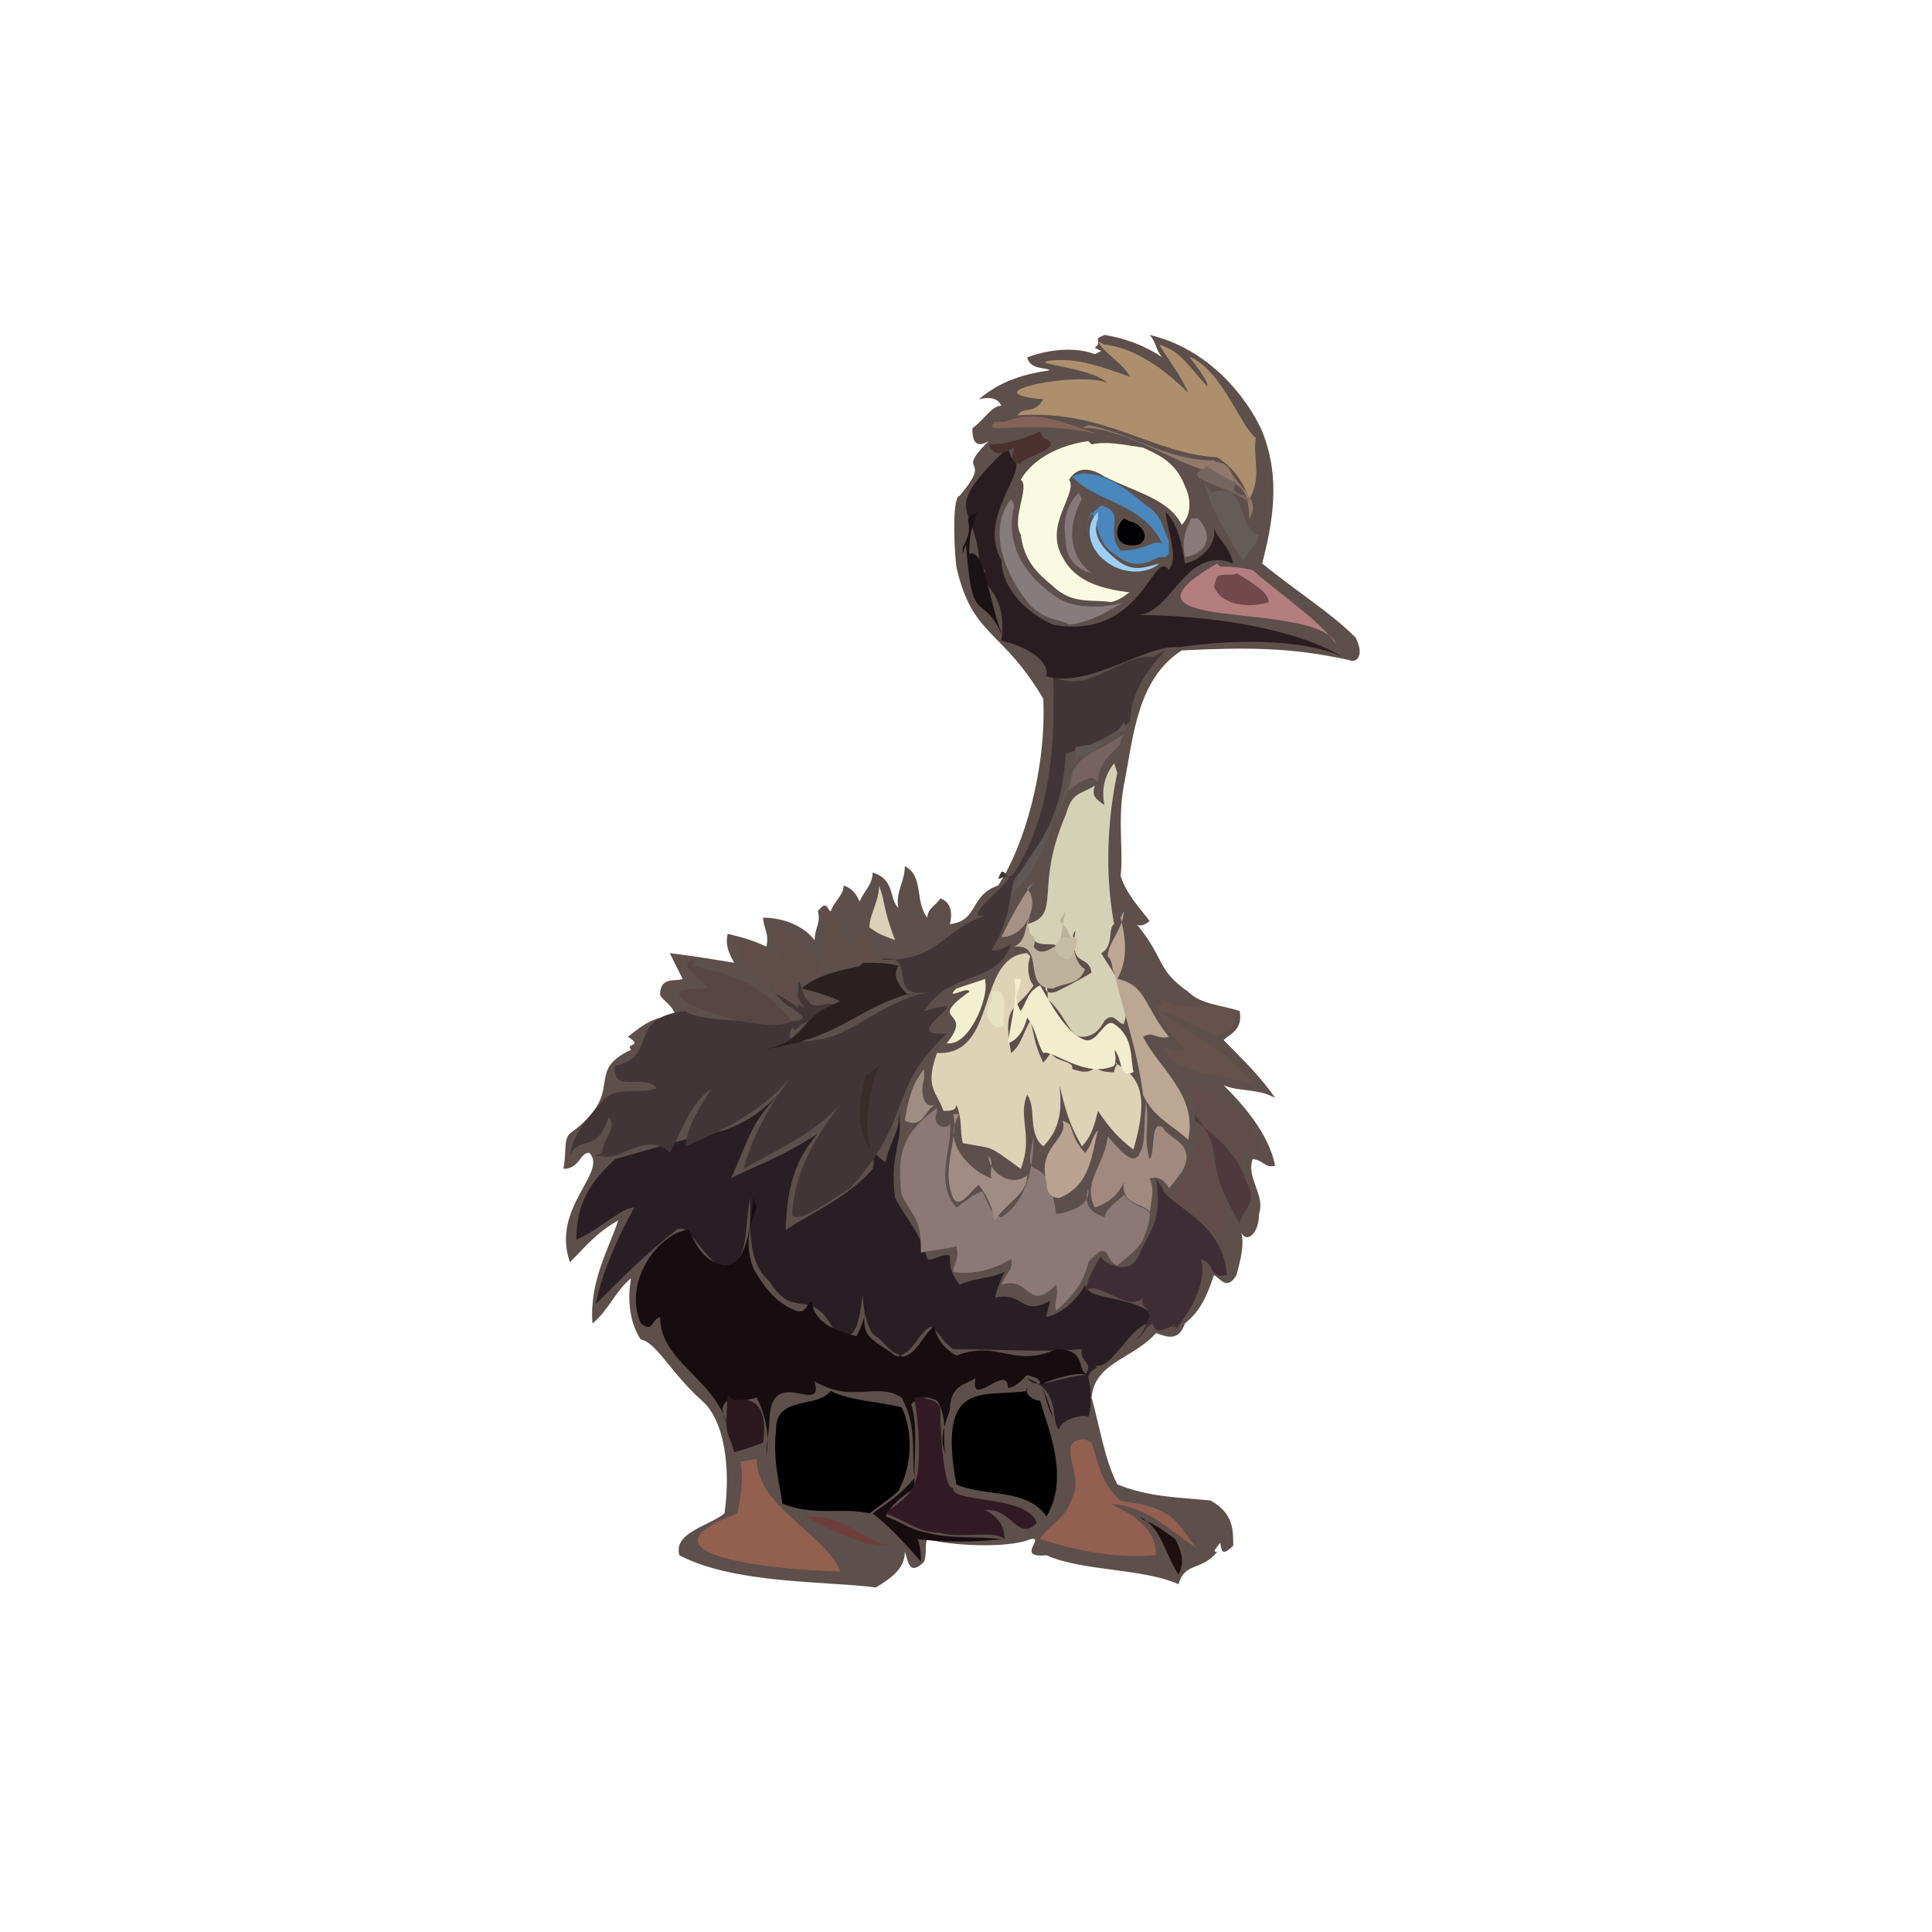 <svg xmlns="http://www.w3.org/2000/svg" width="600" height="600"><path fill="#5D4F4B" d="m341 105 2-1c6 1 12 3 18 7-2-2-2-5-4-7 21 5 32 23 35 30 6 15 3 29 0 41 11 9 21 15 29 23 3 6 0 8-2 7-18-4-32-4-52-3-14 9-15 27-18 42-2 11 0 21-1 28 2 6 6 10 9 14-1 1-3 2-4 1 9 11 6 14 16 21 4 4 10 4 16 6 1 6-3 7-5 9 6 6 12 12 16 18-5-3-12-2-16-4 6 6 14 15 16 25-3 1-4-2-7-2-2 6 4 11 2 17 0 7-5 10-6 4 2 5 0 11-1 15-3 5-5 1-7 0-2 6-4 11-9 15-2 6-6 4-9 3-7 8-19 9-20 20 3 11 4 19 8 27 10 4 19 4 29 5 7 4 7 9 7 14-5 5-3-1-5-3 4 1-3 5 0 5-5 6-10 3-12 10-11-5-30-4-41-9-10 1 0-6-5-5-7 3-25 2-32 0-1 2 0 4-1 7-5 5-5-1-6-3 0 5-4 8-9 11-15-2-44-1-61-10-2-7 9-9 14-13 2-14 0-29-7-35-10-9-14-18-19-19-4-6-4-14-3-19-5 4-7 10-12 14-1-13 5-23 8-32-7 4-10 8-15 13-6-17 12-28 6-34-3 0-3 5-8 5 1-6 0-9 2-11 18-13 4-19 19-26-2-2 4-1-1-4 5-4 9-7 15-6-1-4-4-5-5-7 0-6 5-4 7-5l-4-8c8 1 14 2 20 3-1-2-3-5-2-9 4 1 8 2 12 4 1-4-1-6-1-9 7 0 13 3 16 7 0-4 2-5 1-9 3-4 3 0 4 0 1-3 4-5 4-8 3 1 4 3 5 5 1-3 4-5 4-9 7 2 5 8 8 11-1-5 2-8 2-13 6 3 3 11 7 16 0-3 3-4 4-6 3 1 4 4 3 8 9-1 6-9 15-12 8-12 15-36 14-58-13-22-22-19-27-41-1-9-1-22 1-22 11-13-2-6 9-17-5 3-5-2-5-4 4-3 6-7 9-7-1-2-3-3-7-2 7-6 15-8 22-9-1-1-6 0-7-4 8-3 16-3 21-1l2-1-2-1 1-1"/><path fill="#281E24" d="M250 331c-9 10-14 16-25 20-17 4-13 3-34 9-5 5-12 11-12 25 7-3 14-10 18-10-5 9-10 20-12 30 9-9 16-16 25-23 4-3 8 9 15 12 8-2 6-13 8-22 0 9-1 20 6 26 8 13 13 0 21 17 7 2 7-8 8-13 0 6 2 12 4 13s4 5 8 6l2 2-3-2c5-1 6-7 10-9 3 2 4 5 7 7 15 0 26 1 40 0-1 4 4 4 1 8-10 1-15 5-18 1 11 4 7 14 10 16 0-3 7-5 9-4 1-2 1-9 0-12 0-3 4-3 2-4 6 2 12-16 20-13 3 0 5 3 6-1-3 6-5-4-4 3-6-12-24-8-25-14-2 4-7 9-12 10 0-2 1-3 1-5-9 5-8-3-17-1 1-4 2-6 3-8-4 2-10 2-14 4-3-4-3-6-3-9-2-1-6 2-7 1-2-8-7-13-10-19-2-14 3-18 1-27 1 6-3 10-4 16-7-5-7-11-6-18-4 10 4 14 2 20-10 12-32 19-27 21 0-15 3-24 10-32-12 8-22 11-27 14 8-18 6-18 23-34"/><path fill="#413538" d="M358 204c-10-1-20 12-31 6 1 21-1 44-12 61-3 4-3-4-5 2 13-5-17 15-2 11-15 3-15 15-35 14 13-3 1 13 16 10-16 3-24 14-36 15-5 1-6 0-8-1l1-3 2 2-1-1 2-2c4-1 6-5 10-6-2-1-4 1-7 0-4-4-2-5-5-9 2 2 0 7 1 10-4-3-7-4-9-6 3 2 4 5 7 6 2 2 5 3 2 4-19 1-34-1-35-3-19 2-8 14-22 17-1 9 9 2 13 7-5 2-13-1-17 4-7 8-9 11-10 17 3-7 8 0 12-12 3 3-2 7-2 11l-2 1h2c5 2 14-8 21-1 4-7 6-15 13-20-3 5-8 12-8 18 16-7 27-13 36-26-8 10-15 21-18 33 12-7 25-12 34-25-9 11-18 23-19 39 1 4 13-5 18-8 20-22 11-30 30-48-17 1 13-13-7-7 8-13 23-8 27-21-1 1-5 3-6 2 6-10 5-15 7-22 10-13 15-22 16-39 7-2 15-6 20-10 0-9 6-17 11-22"/><path fill="#170D11" d="M234 372c-1 9-2 21-9 21-5-1-8-4-11-11-8 0-21 15-15 29 4 3 3-1 6-2 0 14 17 19 21 34-1-3-3-6 0-8 3 0 6 0 9-1 3 6 4 12 3 18 0-4 1-8 1-12 1-16 17 0 14-11 12 7 19 0 27 5 5 9 3 18 4 25-5 6-9 8-13 11 4 3 9 8 15 15 0-2 0-4-1-7 9 1 17 1 26 0-8-1-16 0-23-2-6-1-9-4-13-5 2-4 5-6 9-9v-4c0-8 1-15-1-22 3-3 6-2 8-1 4 6 1 13 3 17-3-5 0-11 1-14 0-8 5-8 8-10-2 10 10-5 10 3 2 0 4-2 6-4l3 1 1 1v1c2 3 2 7 4 10-1-3-2-7-4-10 5-2 11-4 15-3-4-1 0-8-10-8-13 6-18-3-31 2-5-3-6-6-7-9-4 3-6 11-12 9-8-6-11-5-9-17 0 4-1 7-3 11-7-2-13-4-14-11-2 2-2 4-5 3-7-3-10-8-13-13-3-8-1-14 1-19"/><path fill="#8C7876" d="M291 344c-9 7-13 12-11 27 4 8 6 7 6 18 5-1 8-1 11-2 1 4-1 6-1 8 7 1 13-1 18-4 1 3-2 5-3 8 9-3 8 9 17 0 1 4-1 5 0 8 6-5 9-10 10-15 7-8 5 0 9 1 5-4 7-6 8-8 5-13 0-7-6-14 0 1-5 3-6 7-3-1-7-3-5-9 1 7-10 8-10 8-3-23-11-6-7-24 0 9-2 20-10 25-4-1-4-5-6-8-3 1-5 3-8 5-7-8-1-19-2-26-1 2-6 1-4-4"/><path fill="#DED2B7" d="M319 296c-16 1-9 32-28 31-4 11 0 12 2 18 2 0 4 0 4-2 2 5 1 8 2 12 10 2 7 0 18 8 4-10-1-16 2-23 3 4 0 12 5 16 5-5 6-11 5-19 2 8 3 12 7 19 3-3 4-7 5-11 4 6 7 9 11 12 5-17 2-23-6-27 2 0 0 1 0 3-1 0-8 0-5-4-1 5-5 4-8 3 1-4-13-1-3-12-2 4-4 8-6 10-3-6-3-10-4-13-2 3-3 8-6 10-3-16 2-13 7-21-2-2-2-7-1-9"/><path fill="#2A1D22" d="M313 139c-24 23-7 16-9 42 0 0-1-4 2-4-2 6 7 6 5 22 5 1 15 5 14 11 13 4 31-10 41-9 21-3 40-2 51 3-15-9-42-13-64-13 11 0 15-22 30-16-1-5-5-8-6-11 1 5-4 10-9 11-1-6-2-12-6-16 1 8 4 14 1 18-5-7-8 22-36 17-9-4-16-12-16-20-8-14 10-29 3-32"/><path fill="#AD8F6E" d="M341 106c2 4 7 6 10 11-9-3-16-6-25-5-7 1 13 2 18 7-8-4-44 3-20 5-3 5-6 2-8 5 27-2 42 12 62 13 6 4 8 8 10 13 4-7 1-13 2-19-5-4-10-20-20-25-2-1 5 6 5 9-5-5-8-11-15-13 3 5 7 10 9 15-8-8-17-14-26-15"/><path d="M257 433c-5 4-16 1-16 11-1 10 1 16 2 23 10 4 19 1 27 3 4-3 7-5 9-7 5-9 4-20 1-26-9-2-16-2-22-5"/><path fill="#D4D1B5" d="M346 237c-3 4-4 8-3 13-3-2-4-3-3-6-5 3-7 2-9 9-10 23-1 31-12 34 2 12 11 1 10 11 6-3 3-7 5-9-2 12 4 7 5 13-3 2-9 5-11 6-3 1-4-1-3-2 1 4 0 8-2 12 1-3 1-5 2-8 6 5 7 12 11 12s6-3 7-5c3-3 4 1 6 1 3-9-3-15-7-22 4-2 2-8 4-9-3-16-2-33 1-47"/><path fill="#FAFAE2" d="M338 137c-8 1-17 5-21 12 3 2-3 12 0 17 1 8 5 12 10 16 6 6 13 4 18 5 4-1 5-3 6-3-8-1-17-3-21-11-6-10 5-20 2-24 3-5 8-3 11-1 10 5 20 7 24 15 3-3 3-8 1-12-3-8-9-10-13-12-7-1-11-2-16-1"/><path d="M319 432c-14 2-28-4-22 29 9 4 22 1 28 10 7-12 1-26-2-36-2 0-5-2-4-4"/><path fill="#3F2D35" d="M359 366c2 12-1 15-5 23-3 9-13 2-12 1-4 6-4 8-5 11 4-4 13 7 18 2-1 4 2 2 2 6-2 4-3 9-9 7 7 2 7-4 10-5 1 6 9-3 7 2 4-5 10-14 8-22 5 2 2 6 8 5-1-17-19-22-20-27"/><path fill="#935F4F" d="M230 454c1 6 0 11-1 16-37 14 20 18 32 18-5-12-26-20-26-35"/><path fill="#935F51" d="M337 447c-10 0 0 11-4 18-2 7-8 9-10 13 13 4 24 6 36 5 0-8-6-12-14-16 12 1 19 9 27 14-4-4-5-8-10-11s-10-3-14-4c-6-5-7-12-9-18"/><path fill="#321A24" d="M284 434c1 7 2 15 1 23s-7 10-10 13c6 2 10 6 17 6 6 2 17-1 20 2 0-4-2-7-6-9 8-1 10 10 16 4-3-9-27-6-26-11-3 1-4-18-4-25-2-3-4-2-5-3"/><path fill="#614B4B" d="M368 336c4 4 2 9 6 15-3 8-5 8-9 21 1 4 10 7 13 12 9-9-8-26 0-28 6-4 5 4 7 7 0-12 10-1 8-3-3-10-12-19-23-23"/><path fill="#B47D7E" d="M378 175c-38 22 31 11 37 25-6-8-17-15-26-23-5-1-7-1-10-1"/><path fill="#F1EDCD" d="M315 304c1 6-1 13-2 20 3-1 5-4 6-8 3 4 3 8 5 11 3-1 13 8 22 4 0 0 1-2 0-5 3 3 1 9 6 7-1-5 0-11-6-15-3-2-5 6-9 5-6-2-11-12-14-17-4 2-4 5-6 8-3-5 0-6 0-10"/><path fill="#BCA793" d="M349 283c0 5-5 10-5 14 2 2 1 4 2 5 3 13 7 23 9 38 3 7 10 10 14 14 3-14-9-22-14-32 3-2 4 1 8 0-8-10-7-16-16-18 4-7 2-15 1-19"/><path fill="#A18980" d="M356 342c-1 6 0 13-2 16-2 5-7-2-10-5-1 9-8 14-4 22 6-2 9-6 10-11-5 12 9 9 7 14 0-4 2-8 0-12 3-1 5 1 6 3 2-2 3-4 4-5 5-9-4-10-6-14-4-2-2 8-4 10-2-7 0-11-1-17"/><path fill="#2A201F" d="M267 300c-4 1-5 1-8 2-4 1-8 3-10 5 4 1 8 2 12 4-14 5-10 13-25 15 24-3 29-12 45-17 7-1 10-2 1 0-3-3-5-6-3-9-3-1-7-1-11-1"/><path fill="#584644" d="M216 298c-7 1 2 6 4 9-28-1 17 16 26 10-11-12-17-14-31-17"/><path fill="#67514C" d="m361 312-2 1c2 4 3 7 9 13-1 2-9-3-6 1 6 8 19 6 27 10-8-11-19-16-29-23 6 1 12 5 18 8 2-2 7-2 5-8-12-4-10 2-23-4"/><path fill="#4987BD" d="M333 148c7 8 22 8 28 21-2-2-5 2-13 2-5-6 2-12-6-14-4 3-5 5-4 9-1-3 0-5 1-7 2 4 2 10 7 13 6 5 10 3 14 1h2l1-1v-4c-2-4-2-8-7-11-7-6-13-10-20-10"/><path fill="#604C48" d="M239 287c4 6 0 6 5 13-21-20-20 1 6 13-10-12 8-7 4-15-5-4-8-9-12-10"/><path fill="#867B7D" d="M314 155c-8 10-1 25 6 33 5 5 9 4 12 6 8-1 13-5 17-7-6 2-15 2-20-1-11-7-17-17-14-29"/><path fill="#A18C85" d="M296 346c2 7-4 17 0 26 2 4 6-3 8-4 3 4 4 7 5 11 4-6 10-8 10-14-5 4-12-1-12-6 2 2 0 5 1 7-6-2-16-11-10-20"/><path fill="#B9A390" d="M330 348c2 6-8 8-5 19 0 5 3 5 4 5 10-4 10-14 12-21-2 2-2 5-4 7-4-4-4-8-5-9"/><path fill="#BCB29B" d="M331 283c-1 3-1 6-2 10-3 2-6 4-8 1 2-5-4-2-1-10-2 4-1 8-5 10 10-1 2 13 12 13 4-2 8-1 10-6-5-3-2-10-8-15"/><path fill="#655C5A" d="M374 150c2 8 7 16 12 24 3-4 5-6 5-8-7-1-3-17-15-13"/><path fill="#2C181F" d="M226 433c-1 15 0 10 2 18 0 0 4-1 9-3 1-7 0-15-9-13"/><path fill="#50393E" d="M371 346c11 14 1 12 14 34 1-5 6-6 2-13-2-8-10-15-16-19"/><path fill="#F3EFD0" d="m306 304-9 3c-4 4 4-1 4 1-14 10 2 5-7 16 7 1 13-14 12-19"/><path fill="#71484B" d="M378 179c2-1 5 0 6-1 5 3 10 6 10 9-6 2-15 1-17-5"/><path fill="#624E49" d="M256 282c2 1-1 11 1 18 6-3 12 0 17-2-5-2-4-6-6-9-2 2-2 5 0 7-10-5-9-13-9-12"/><path fill="#1B1216" d="M304 159c-7 3 0 2-5 11v2l1-3c2 28 5 13 12 30-5-11-6-29-11-27 0-6 1-9 2-12"/><path fill="#766261" d="M349 228c-10 7-15 5-18 18 2-1 8-7 10-3 0-8 8-11 7-13"/><path fill="#5E5755" d="M349 224c-4 8-11 7-15 8 0 22-17 33-20 46 12-11 14-29 21-43 2 2 15-12 15-7"/><path fill="#92786A" d="M336 133c12-1 33 13 39 13 6 5 13 1 13 16v2-3c4-6-4-10-6-15-2-3-4-2-5-3-15 0-27-9-39-11"/><path fill="#4B3030" d="M323 134c-9 4-14 4-16 4 2 4 4 3 8 1-1 3-1 5 2 5 0-2 15-5 7-8"/><path fill="#392C2B" d="M273 331c-2 4-6 20-2 27-6-8-4-18-2-24"/><path fill="#856258" d="M309 131c-5 5 11-2 37 5-11-2-22-10-34-5"/><path fill="#897B7B" d="M370 161c-2 4-3 7-2 12 7-1 9-7 4-12"/><path fill="#9F8D84" d="M287 332c-4 5-5 10-6 16 6 3 6-4 10-5-5 2-5-5-4-8"/><path fill="#DBD1B6" d="M273 275c0 5-3 9-3 13 4 3 6 3 8 4-2-5-3-9-4-14"/><path fill="#A59185" d="M321 274c-4 5-7 11-10 17 8 0 12-11 8-15"/><path fill="#85787A" d="M335 153c-4 4-5 9-4 15 0 6 4 9 8 10-8-6-7-16-3-23"/><path fill="#9DD0F5" d="M341 159c-5 5-2 12 2 15 6 5 14 4 17 1-4 1-8 3-13-1s-8-8-6-13"/><path fill="#020104" d="M349 161c-4 4-2 10 5 8 4-3-1-7-3-7"/><path fill="#6E3F3A" d="M250 471c8 4 17 9 26 9-11-3-13-9-24-9"/><path fill="#E7E2C2" d="M308 308c6-2 3 8 4 10-3 4-8-4-4-7"/><path fill="#756561" d="M377 144c-13 5 1 5 11 12 0-3-7-2-4-6-4-2-6-3-9-5"/><path fill="#1E0F11" d="M354 471c7 4 7 10 12 18 2-4 1-7-1-11-4-3-7-5-10-6"/><path fill="#634D48" d="M350 284c0 4 3 8 1 12 1-2 7 1 7 3 0-5-5-8-6-13"/><path fill="#C5BEA4" d="M332 291c5-1 1 6 0 7-6-1-5-6-1-7"/></svg>